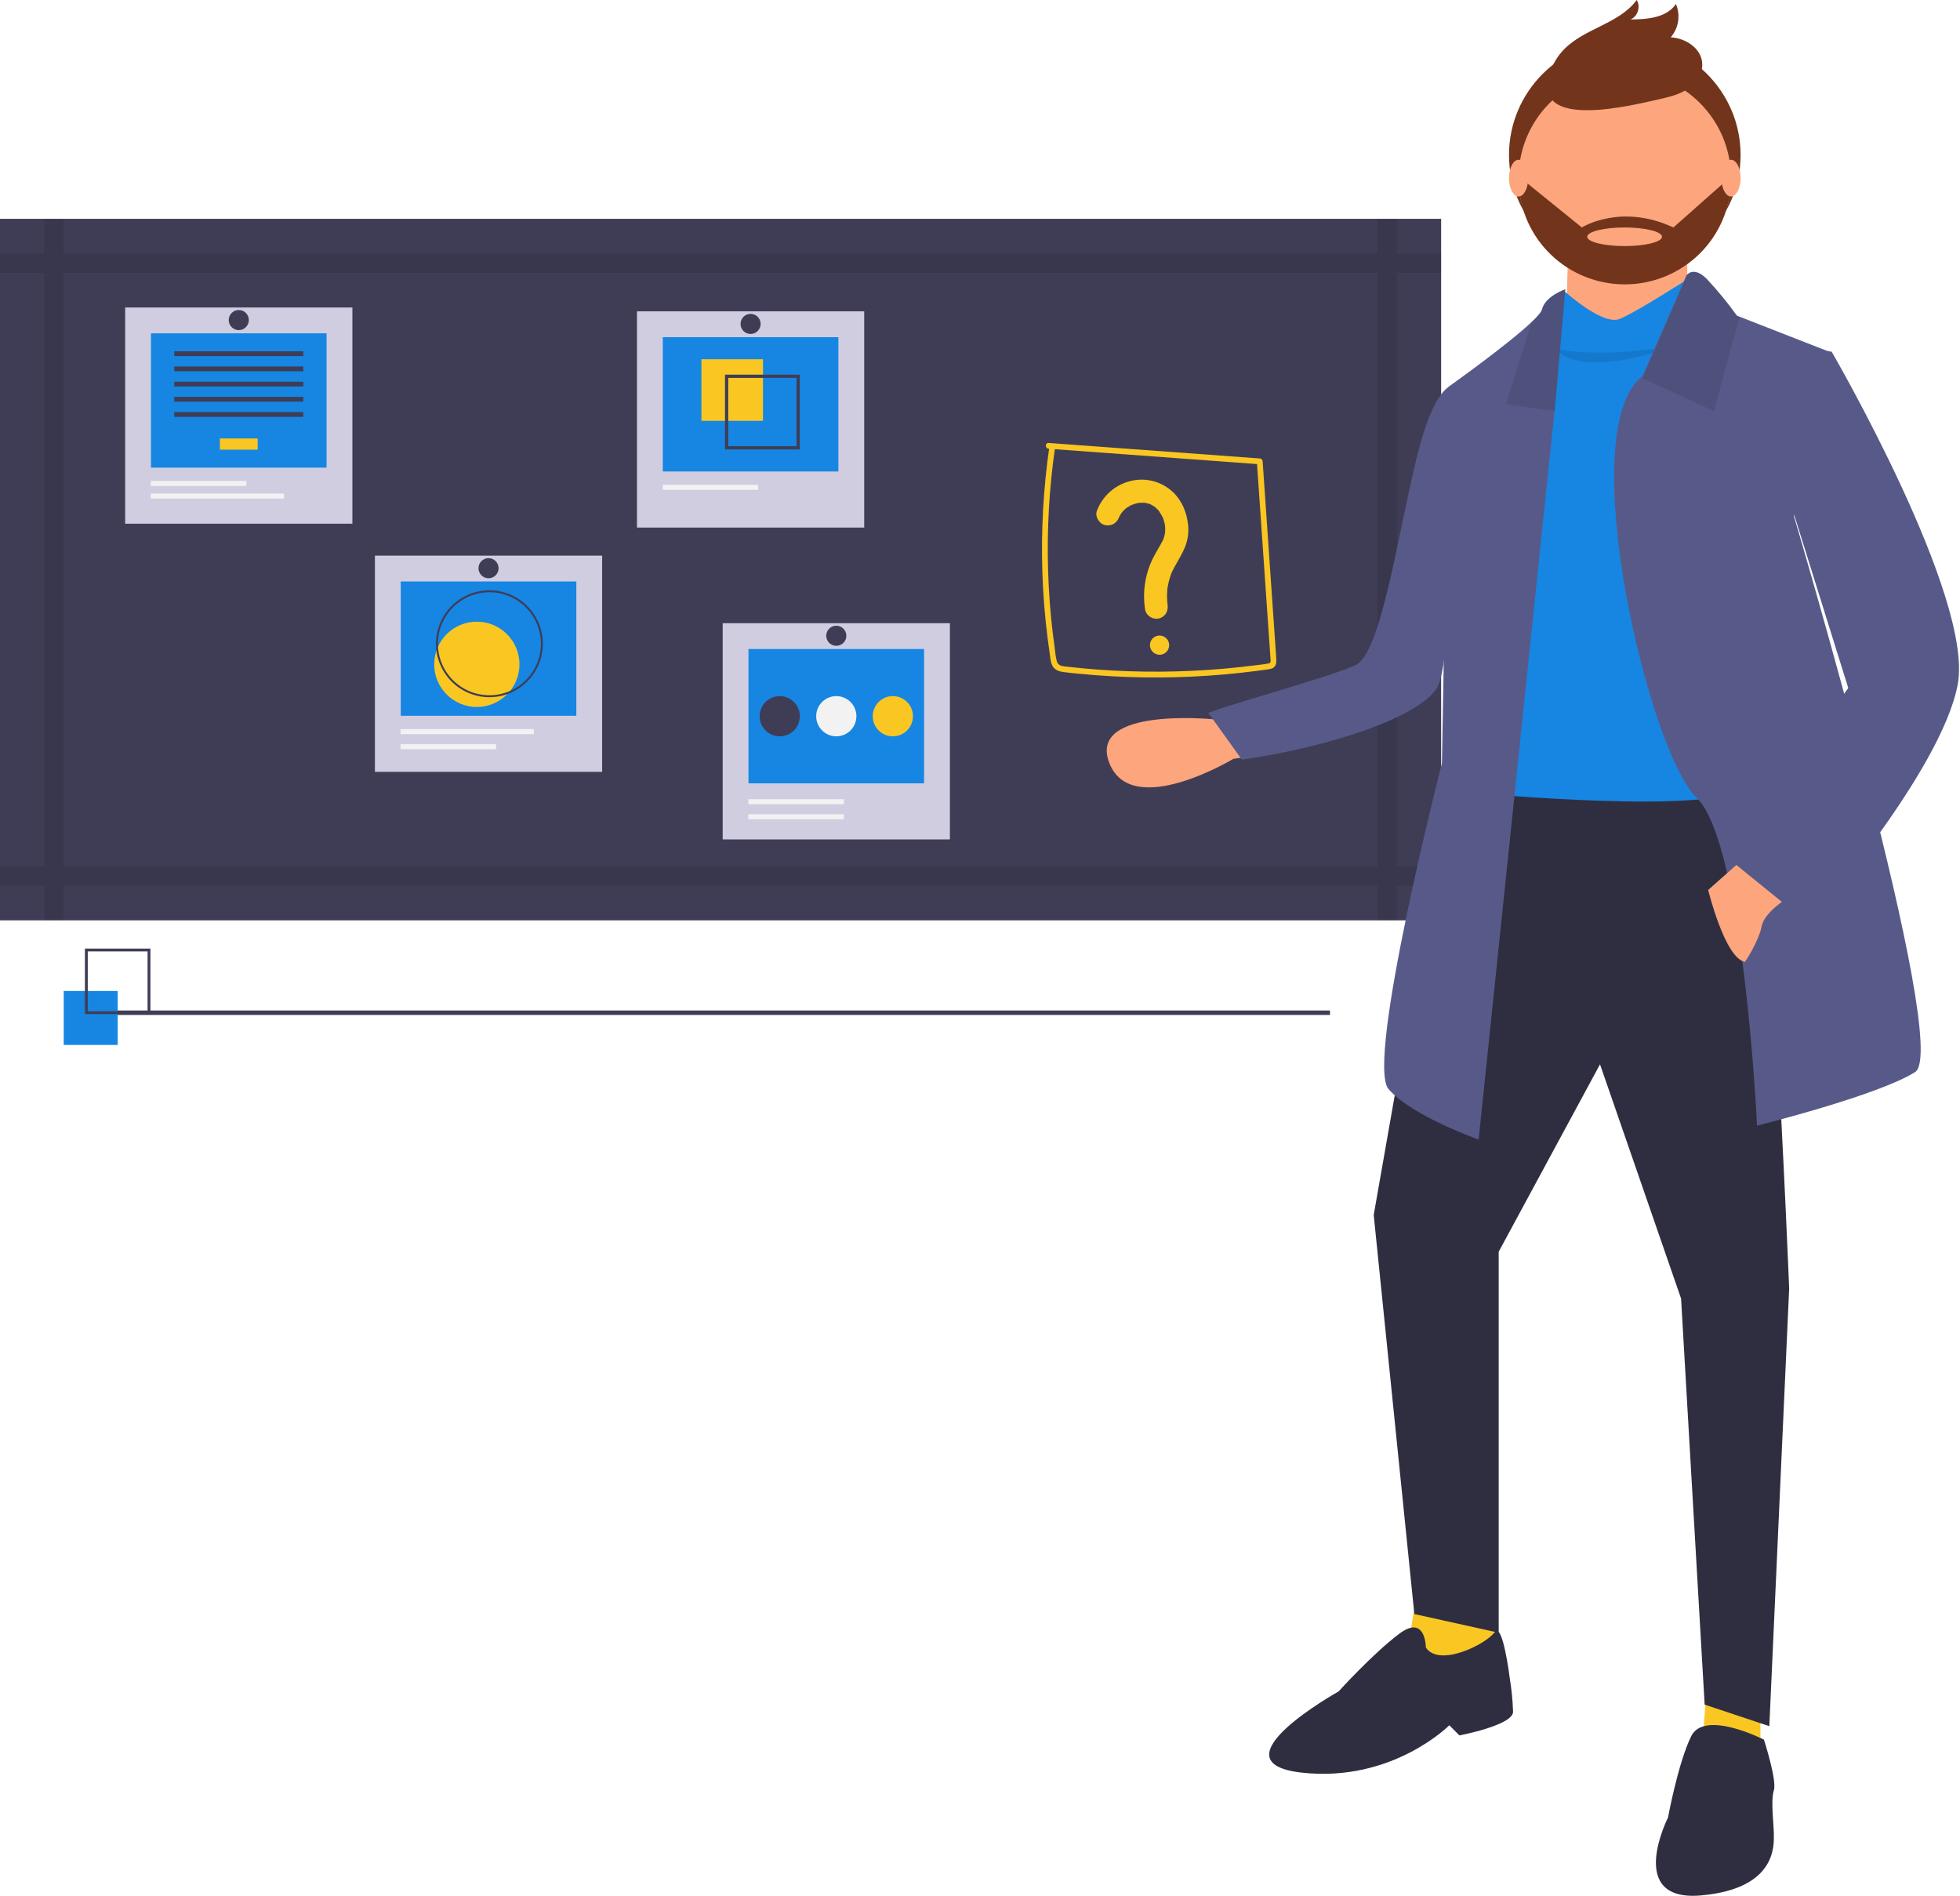 <svg width="851" height="823" viewBox="0 0 851 823" fill="none" xmlns="http://www.w3.org/2000/svg">
<g clip-path="url(#clip0)">
<path d="M577.469 438.673H31.311V440.61H577.469V438.673Z" fill="#3F3D56"/>
<path d="M625.717 95H0V399.542H625.717V95Z" fill="#3F3D56"/>
<path opacity="0.1" d="M625.717 118.426V110.06H606.477V95H598.112V110.06H27.605V95H19.24V110.06H0V118.426H19.24V376.116H0V384.482H19.24V399.542H27.605V384.482H598.112V399.542H606.477V384.482H625.717V376.116H606.477V118.426H625.717ZM598.112 376.116H27.605V118.426H598.112L598.112 376.116Z" fill="black"/>
<path d="M375.225 135.159H276.565V229.023H375.225V135.159Z" fill="#D0CDE1"/>
<path d="M364.014 146.373H287.776V204.681H364.014V146.373Z" fill="#1686E2"/>
<path d="M331.279 155.955H304.552V182.686H331.279V155.955Z" fill="#FAC722"/>
<path d="M314.784 162.64V195.099H347.238V162.64H314.784ZM345.83 193.691H316.191V164.048H345.83V193.691Z" fill="#3F3D56"/>
<path d="M329.169 210.469H287.701V212.652H329.169V210.469Z" fill="#F2F2F2"/>
<path d="M325.895 144.982C328.306 144.982 330.26 143.028 330.26 140.617C330.26 138.206 328.306 136.251 325.895 136.251C323.484 136.251 321.53 138.206 321.53 140.617C321.53 143.028 323.484 144.982 325.895 144.982Z" fill="#3F3D56"/>
<path d="M412.435 270.539H313.775V364.403H412.435V270.539Z" fill="#D0CDE1"/>
<path d="M401.223 281.752H324.986V340.06H401.223V281.752Z" fill="#1686E2"/>
<path d="M366.378 346.939H324.91V349.122H366.378V346.939Z" fill="#F2F2F2"/>
<path d="M366.378 353.488H324.91V355.671H366.378V353.488Z" fill="#F2F2F2"/>
<path d="M338.551 319.653C343.373 319.653 347.281 315.744 347.281 310.922C347.281 306.1 343.373 302.19 338.551 302.19C333.73 302.19 329.821 306.1 329.821 310.922C329.821 315.744 333.73 319.653 338.551 319.653Z" fill="#3F3D56"/>
<path d="M363.105 319.653C367.926 319.653 371.835 315.744 371.835 310.922C371.835 306.1 367.926 302.19 363.105 302.19C358.283 302.19 354.375 306.1 354.375 310.922C354.375 315.744 358.283 319.653 363.105 319.653Z" fill="#F2F2F2"/>
<path d="M387.658 319.653C392.48 319.653 396.388 315.744 396.388 310.922C396.388 306.1 392.48 302.19 387.658 302.19C382.837 302.19 378.928 306.1 378.928 310.922C378.928 315.744 382.837 319.653 387.658 319.653Z" fill="#FAC722"/>
<path d="M363.105 280.362C365.515 280.362 367.47 278.407 367.47 275.996C367.47 273.585 365.515 271.63 363.105 271.63C360.694 271.63 358.74 273.585 358.74 275.996C358.74 278.407 360.694 280.362 363.105 280.362Z" fill="#3F3D56"/>
<path d="M261.441 241.211H162.781V335.075H261.441V241.211Z" fill="#D0CDE1"/>
<path d="M250.23 252.424H173.992V310.733H250.23V252.424Z" fill="#1686E2"/>
<path d="M207.035 306.905C217.257 306.905 225.544 298.617 225.544 288.393C225.544 278.169 217.257 269.881 207.035 269.881C196.812 269.881 188.526 278.169 188.526 288.393C188.526 298.617 196.812 306.905 207.035 306.905Z" fill="#FAC722"/>
<path d="M212.49 302.672C207.901 302.672 203.414 301.311 199.598 298.76C195.781 296.21 192.807 292.585 191.051 288.344C189.294 284.103 188.835 279.436 189.73 274.934C190.625 270.432 192.836 266.296 196.081 263.05C199.326 259.804 203.461 257.594 207.963 256.698C212.465 255.802 217.131 256.262 221.371 258.019C225.611 259.775 229.236 262.75 231.786 266.567C234.336 270.384 235.697 274.871 235.697 279.462C235.69 285.616 233.243 291.515 228.892 295.866C224.541 300.218 218.643 302.665 212.49 302.672ZM212.49 257.096C208.067 257.096 203.744 258.408 200.066 260.865C196.389 263.323 193.523 266.816 191.83 270.903C190.138 274.99 189.695 279.487 190.558 283.825C191.42 288.164 193.55 292.149 196.678 295.277C199.805 298.405 203.79 300.535 208.128 301.398C212.466 302.261 216.962 301.818 221.048 300.126C225.134 298.433 228.627 295.566 231.084 291.888C233.541 288.21 234.853 283.886 234.853 279.462C234.846 273.532 232.488 267.847 228.296 263.654C224.103 259.461 218.419 257.103 212.49 257.096Z" fill="#3F3D56"/>
<path d="M215.385 323.069H173.917V325.252H215.385V323.069Z" fill="#F2F2F2"/>
<path d="M231.754 316.521H173.917V318.703H231.754V316.521Z" fill="#F2F2F2"/>
<path d="M212.111 251.034C214.522 251.034 216.476 249.08 216.476 246.668C216.476 244.257 214.522 242.303 212.111 242.303C209.7 242.303 207.746 244.257 207.746 246.668C207.746 249.08 209.7 251.034 212.111 251.034Z" fill="#3F3D56"/>
<path d="M153.003 133.486H54.343V227.349H153.003V133.486Z" fill="#D0CDE1"/>
<path d="M141.792 144.699H65.555V203.008H141.792V144.699Z" fill="#1686E2"/>
<path d="M111.874 190.346H95.473V195.207H111.874V190.346Z" fill="#FAC722"/>
<path d="M131.702 152.5H75.645V154.583H131.702V152.5Z" fill="#3F3D56"/>
<path d="M131.702 159.097H75.645V161.18H131.702V159.097Z" fill="#3F3D56"/>
<path d="M131.702 165.694H75.645V167.777H131.702V165.694Z" fill="#3F3D56"/>
<path d="M131.702 172.291H75.645V174.374H131.702V172.291Z" fill="#3F3D56"/>
<path d="M131.702 178.888H75.645V180.971H131.702V178.888Z" fill="#3F3D56"/>
<path d="M106.947 208.795H65.479V210.978H106.947V208.795Z" fill="#F2F2F2"/>
<path d="M123.316 214.252H65.479V216.435H123.316V214.252Z" fill="#F2F2F2"/>
<path d="M103.673 143.309C106.084 143.309 108.038 141.355 108.038 138.943C108.038 136.532 106.084 134.578 103.673 134.578C101.263 134.578 99.308 136.532 99.308 138.943C99.308 141.355 101.263 143.309 103.673 143.309Z" fill="#3F3D56"/>
<path d="M455.304 194.805L526.756 200.055L546.962 201.54L545.708 200.285L549.502 255.185L551.4 282.635C551.476 283.744 551.555 284.853 551.63 285.962C551.692 286.884 551.946 287.773 550.854 288C548.682 288.453 546.421 288.641 544.221 288.919C539.749 289.484 535.267 289.958 530.775 290.344C512.802 291.887 494.735 292 476.744 290.683C472.248 290.353 467.761 289.934 463.281 289.426C461.615 289.237 459.547 289.166 458.939 287.297C458.311 285.371 458.203 283.181 457.92 281.182C456.657 272.276 455.796 263.325 455.337 254.327C454.403 236.397 455.039 218.418 457.236 200.598C457.505 198.416 457.799 196.237 458.118 194.061C458.348 192.481 455.931 191.799 455.698 193.394C453.001 211.809 451.963 230.43 452.598 249.031C452.922 258.337 453.667 267.616 454.832 276.867C455.127 279.204 455.448 281.537 455.793 283.867C456.068 285.721 456.136 287.907 457.239 289.5C458.304 291.037 460.091 291.53 461.848 291.764C464.083 292.062 466.334 292.276 468.578 292.495C487.213 294.312 505.966 294.59 524.646 293.324C529.348 293.006 534.041 292.59 538.727 292.077C541.035 291.824 543.341 291.547 545.643 291.246C546.77 291.099 547.897 290.947 549.022 290.79C550.073 290.716 551.114 290.534 552.128 290.249C554.243 289.487 554.242 287.447 554.111 285.546L553.622 278.476L552.644 264.335L548.706 207.356L548.217 200.285C548.208 199.955 548.073 199.641 547.839 199.408C547.606 199.175 547.292 199.039 546.962 199.03L475.51 193.779L455.304 192.295C453.693 192.176 453.7 194.687 455.304 194.805V194.805Z" fill="#FAC722"/>
<path d="M485.924 224.436C486.285 223.478 485.378 225.542 485.833 224.629C485.954 224.386 486.068 224.141 486.196 223.902C486.452 223.426 486.735 222.966 487.044 222.524C487.352 222.083 487.82 221.912 486.909 222.68C487.098 222.487 487.274 222.282 487.438 222.067C487.863 221.601 488.316 221.162 488.795 220.751C489.139 220.456 489.79 220.204 488.625 220.858C488.856 220.729 489.069 220.535 489.289 220.387C489.741 220.084 490.206 219.803 490.686 219.545C490.926 219.416 491.168 219.292 491.414 219.175C491.831 218.975 492.526 218.907 491.213 219.243C491.777 219.099 492.322 218.832 492.886 218.672C493.366 218.536 493.85 218.421 494.34 218.328C494.778 218.246 495.572 218.308 494.078 218.342C494.345 218.336 494.618 218.285 494.886 218.267C495.425 218.23 495.965 218.222 496.505 218.242C496.775 218.253 497.043 218.279 497.312 218.296C498.207 218.349 495.958 218.047 497.312 218.305C497.843 218.406 498.368 218.538 498.883 218.701C499.133 218.809 499.39 218.899 499.652 218.971L498.957 218.672C499.128 218.746 499.296 218.823 499.464 218.904C499.961 219.145 500.444 219.415 500.91 219.713C501.142 219.862 501.364 220.023 501.591 220.177C502.306 220.663 500.634 219.36 501.647 220.248C501.991 220.549 502.32 220.866 502.636 221.197C502.826 221.396 503.01 221.6 503.189 221.808C503.49 222.159 503.72 222.8 503.092 221.652C503.667 222.703 504.386 223.656 504.927 224.74C505.389 225.664 504.506 223.592 504.857 224.565C504.952 224.827 505.053 225.086 505.143 225.351C505.321 225.88 505.475 226.416 505.605 226.96C505.734 227.504 505.798 228.06 505.917 228.605C505.588 227.105 505.829 227.973 505.861 228.38C505.891 228.751 505.909 229.123 505.915 229.495C505.922 229.959 505.911 230.423 505.881 230.887C505.863 231.159 505.802 231.448 505.806 231.719C505.787 230.311 505.908 231.012 505.82 231.485C505.719 232.033 505.589 232.575 505.431 233.109C505.351 233.376 505.265 233.641 505.171 233.904C505.087 234.137 504.999 234.368 504.907 234.598C505.176 233.969 505.198 233.91 504.971 234.419C503.585 237.191 501.858 239.776 500.495 242.558C497.113 249.495 495.976 257.313 497.241 264.926C497.589 266.188 498.417 267.265 499.548 267.926C500.72 268.598 502.11 268.779 503.415 268.432C506.244 267.516 507.357 265.046 506.921 262.257C506.767 261.274 507.001 263.133 506.901 262.143C506.858 261.719 506.815 261.296 506.785 260.87C506.725 260.02 506.7 259.168 506.712 258.315C506.721 257.584 506.756 256.854 506.817 256.126C506.819 255.698 506.863 255.272 506.949 254.854C506.948 254.856 506.787 255.863 506.896 255.284C506.942 255.045 506.974 254.802 507.017 254.563C507.305 252.943 507.722 251.349 508.263 249.796C508.383 249.451 508.515 249.11 508.642 248.768C508.977 247.863 508.293 249.494 508.698 248.618C509.06 247.838 509.434 247.067 509.845 246.311C511.573 243.136 513.527 240.162 514.786 236.747C515.746 234.069 516.126 231.217 515.9 228.38C515.434 222.526 512.952 216.585 508.326 212.795C505.936 210.804 503.109 209.407 500.077 208.716C497.044 208.025 493.892 208.06 490.875 208.818C487.565 209.618 484.501 211.217 481.951 213.474C479.4 215.731 477.441 218.579 476.245 221.768C475.317 224.23 477.273 227.378 479.75 227.943C482.605 228.593 484.931 227.073 485.924 224.437V224.436Z" fill="#FAC722"/>
<path d="M503.46 284.244C504.285 284.244 505.091 284 505.778 283.541C506.464 283.083 506.998 282.431 507.314 281.668C507.63 280.906 507.712 280.067 507.552 279.258C507.391 278.448 506.993 277.705 506.41 277.121C505.826 276.538 505.083 276.14 504.274 275.979C503.464 275.818 502.625 275.901 501.863 276.217C501.101 276.532 500.449 277.067 499.991 277.753C499.532 278.44 499.288 279.246 499.288 280.072C499.3 281.175 499.743 282.229 500.523 283.009C501.303 283.789 502.357 284.232 503.46 284.244Z" fill="#FAC722"/>
<path d="M51.09 430.202H27.667V453.628H51.09V430.202Z" fill="#1686E2"/>
<path d="M65.311 440.242H36.869V411.795H65.311V440.242ZM38.106 439.005H64.074V413.032H38.106V439.005Z" fill="#3F3D56"/>
</g>
<path d="M545.194 307.125L527.39 312.303C527.39 312.303 471.918 306.578 481.676 331.301C491.434 356.023 535.516 329.422 535.516 329.422L551.706 327.089L545.194 307.125Z" fill="#FDA57D"/>
<path d="M631.879 167.17C631.879 167.17 623.564 164.364 615.191 198.387C606.819 232.411 599.717 283.505 588.502 288.806C577.287 294.108 520.276 309.545 524.854 309.799L539.206 329.769C577.561 324.242 616.082 311.361 623.98 298.524C631.879 285.686 631.879 167.17 631.879 167.17Z" fill="#575A89"/>
<path d="M614.428 695.919L610.058 723.151H649.388L647.932 695.919H614.428Z" fill="#FAC722"/>
<path d="M741.496 726.075L738.638 764.099L764.354 767.023V723.15L741.496 726.075Z" fill="#FAC722"/>
<path d="M630.174 335.635L596.444 527.423L614.086 700.684L650.705 708.797V543.405L694.7 462.04L729.897 563.746L740.132 740L768.212 749.36L776.826 559.387C776.826 559.387 768.026 338.541 759.227 335.635C750.428 332.729 630.174 335.635 630.174 335.635Z" fill="#2F2E41"/>
<path d="M619.076 715.198C619.076 715.198 619.076 700.514 607.422 709.324C595.768 718.135 581.201 734.287 581.201 734.287C581.201 734.287 525.844 765.123 565.177 769.528C604.509 773.934 629.274 748.971 629.274 748.971L633.644 753.376C633.644 753.376 656.952 748.971 656.952 743.097C656.783 738.176 656.297 733.271 655.495 728.413C655.495 728.413 652.431 703.506 648.865 708.618C645.298 713.73 624.903 724.008 619.076 715.198Z" fill="#2F2E41"/>
<path d="M765.867 755.211C765.867 755.211 740.022 741.981 734.279 753.741C728.536 765.502 724.228 789.022 724.228 789.022C724.228 789.022 705.563 825.773 738.587 822.833C771.611 819.893 770.175 800.782 770.175 796.372C770.175 791.962 768.739 781.672 770.175 777.262C771.61 772.852 765.867 755.211 765.867 755.211Z" fill="#2F2E41"/>
<path d="M681.113 99.849L679.643 151.286L732.587 147V99.849H681.113Z" fill="#FDA57D"/>
<path d="M735.388 119.516C735.388 119.516 710.496 135.563 703.175 138.481C695.854 141.399 679.748 126.81 679.748 126.81C679.748 126.81 675.356 129.728 675.356 132.646C675.356 135.563 672.427 147.234 672.427 147.234L637.287 262.481L640.215 344.175C640.215 344.175 747.101 354.387 758.815 341.258C770.529 328.128 752.958 139.94 752.958 139.94L735.388 119.516Z" fill="#1686E2"/>
<path opacity="0.1" d="M728.049 149.774C728.049 149.774 688.34 165.678 675.104 151.364C675.104 151.364 694.223 156.136 728.049 149.774Z" fill="black"/>
<path d="M831.503 465.407C815.44 475.578 762.869 488.656 762.869 488.656C762.869 488.656 757.13 365.653 736.584 346.254C716.154 326.943 682.801 187.723 712.795 163.514C712.929 163.39 713.071 163.273 713.219 163.166L732.203 119.573C732.203 119.573 735.123 115.214 740.965 121.026C745.69 126.065 750.08 131.404 754.107 137.01L754.94 137.344L794.996 152.994L778.932 224.195C778.932 224.195 847.566 455.235 831.503 465.407Z" fill="#575A89"/>
<path opacity="0.1" d="M755.278 137.611L744.168 178.519L712.922 164.141C713.057 164.015 713.199 163.897 713.348 163.788L732.427 119.595C732.427 119.595 735.362 115.176 741.233 121.068C745.982 126.176 750.394 131.588 754.441 137.272L755.278 137.611Z" fill="black"/>
<path d="M679.643 125.568L675.299 175.176L675.067 177.437L641.996 494.707C641.996 494.707 613.037 484.494 602.901 472.822C592.766 461.149 626.068 331.294 626.068 331.294L628.964 167.88C628.964 167.88 654.651 149.657 665.149 139.648C667.61 137.313 669.232 135.431 669.507 134.322C670.955 128.486 679.643 125.568 679.643 125.568Z" fill="#575A89"/>
<path opacity="0.1" d="M679.643 125.568L675.234 176.21L674.999 178.518L653.927 175.465L664.933 139.941C667.431 137.558 669.077 135.637 669.356 134.505C670.826 128.547 679.643 125.568 679.643 125.568Z" fill="black"/>
<path d="M757.663 372.165L741.664 386.348C741.664 386.348 748.936 416.133 757.663 417.551C757.663 417.551 763.482 409.041 764.936 401.95C766.391 394.858 779.481 387.767 779.481 387.767L757.663 372.165Z" fill="#FDA57D"/>
<path d="M776.579 149.774L795.293 152.694C795.293 152.694 857.194 259.281 849.996 297.243C842.799 335.206 785.216 400.91 785.216 400.91L749.227 371.708L802.491 298.703L775.139 211.098L776.579 149.774Z" fill="#575A89"/>
<path d="M705.459 117.208C733.226 117.208 755.735 94.851 755.735 67.273C755.735 39.695 733.226 17.338 705.459 17.338C677.692 17.338 655.183 39.695 655.183 67.273C655.183 94.851 677.692 117.208 705.459 117.208Z" fill="#72351C"/>
<path d="M705.459 123.449C730.928 123.449 751.574 102.8 751.574 77.329C751.574 51.857 730.928 31.209 705.459 31.209C679.99 31.209 659.343 51.857 659.343 77.329C659.343 102.8 679.99 123.449 705.459 123.449Z" fill="#FDA57D"/>
<path d="M672.781 31.957C674.08 27.883 676.325 24.185 679.329 21.172C688.326 12.168 703.072 10.267 710.636 0C712.452 2.849 711.047 7.231 707.924 8.455C715.162 8.408 723.57 7.765 727.666 1.723C728.679 4.11 729.002 6.74 728.597 9.306C728.193 11.871 727.077 14.268 725.38 16.217C731.804 16.513 738.658 20.927 739.073 27.424C739.349 31.753 736.669 35.852 733.156 38.334C729.643 40.816 725.393 41.956 721.21 42.89C708.998 45.616 664.812 57.043 672.781 31.957Z" fill="#72351C"/>
<path d="M751.574 77.676H750.351L726.56 98.746C703.639 88.067 686.811 98.746 686.811 98.746L661.859 78.542L659.343 78.857C659.684 90.9 664.773 102.326 673.511 110.669C682.248 119.012 693.933 123.601 706.043 123.446C718.153 123.291 729.716 118.404 738.234 109.841C746.753 101.277 751.545 89.724 751.574 77.676ZM705.38 106.828C696.407 106.828 689.132 105.019 689.132 102.787C689.132 100.556 696.407 98.746 705.38 98.746C714.353 98.746 721.628 100.556 721.628 102.787C721.628 105.019 714.353 106.828 705.38 106.828Z" fill="#72351C"/>
<path d="M659.344 85.305C661.641 85.305 663.504 81.734 663.504 77.329C663.504 72.924 661.641 69.353 659.344 69.353C657.046 69.353 655.183 72.924 655.183 77.329C655.183 81.734 657.046 85.305 659.344 85.305Z" fill="#FDA57D"/>
<path d="M751.575 85.305C753.873 85.305 755.736 81.734 755.736 77.329C755.736 72.924 753.873 69.353 751.575 69.353C749.277 69.353 747.414 72.924 747.414 77.329C747.414 81.734 749.277 85.305 751.575 85.305Z" fill="#FDA57D"/>
<defs>
<clipPath id="clip0">
<rect width="721" height="459" fill="white" transform="translate(0 95)"/>
</clipPath>
</defs>
</svg>
